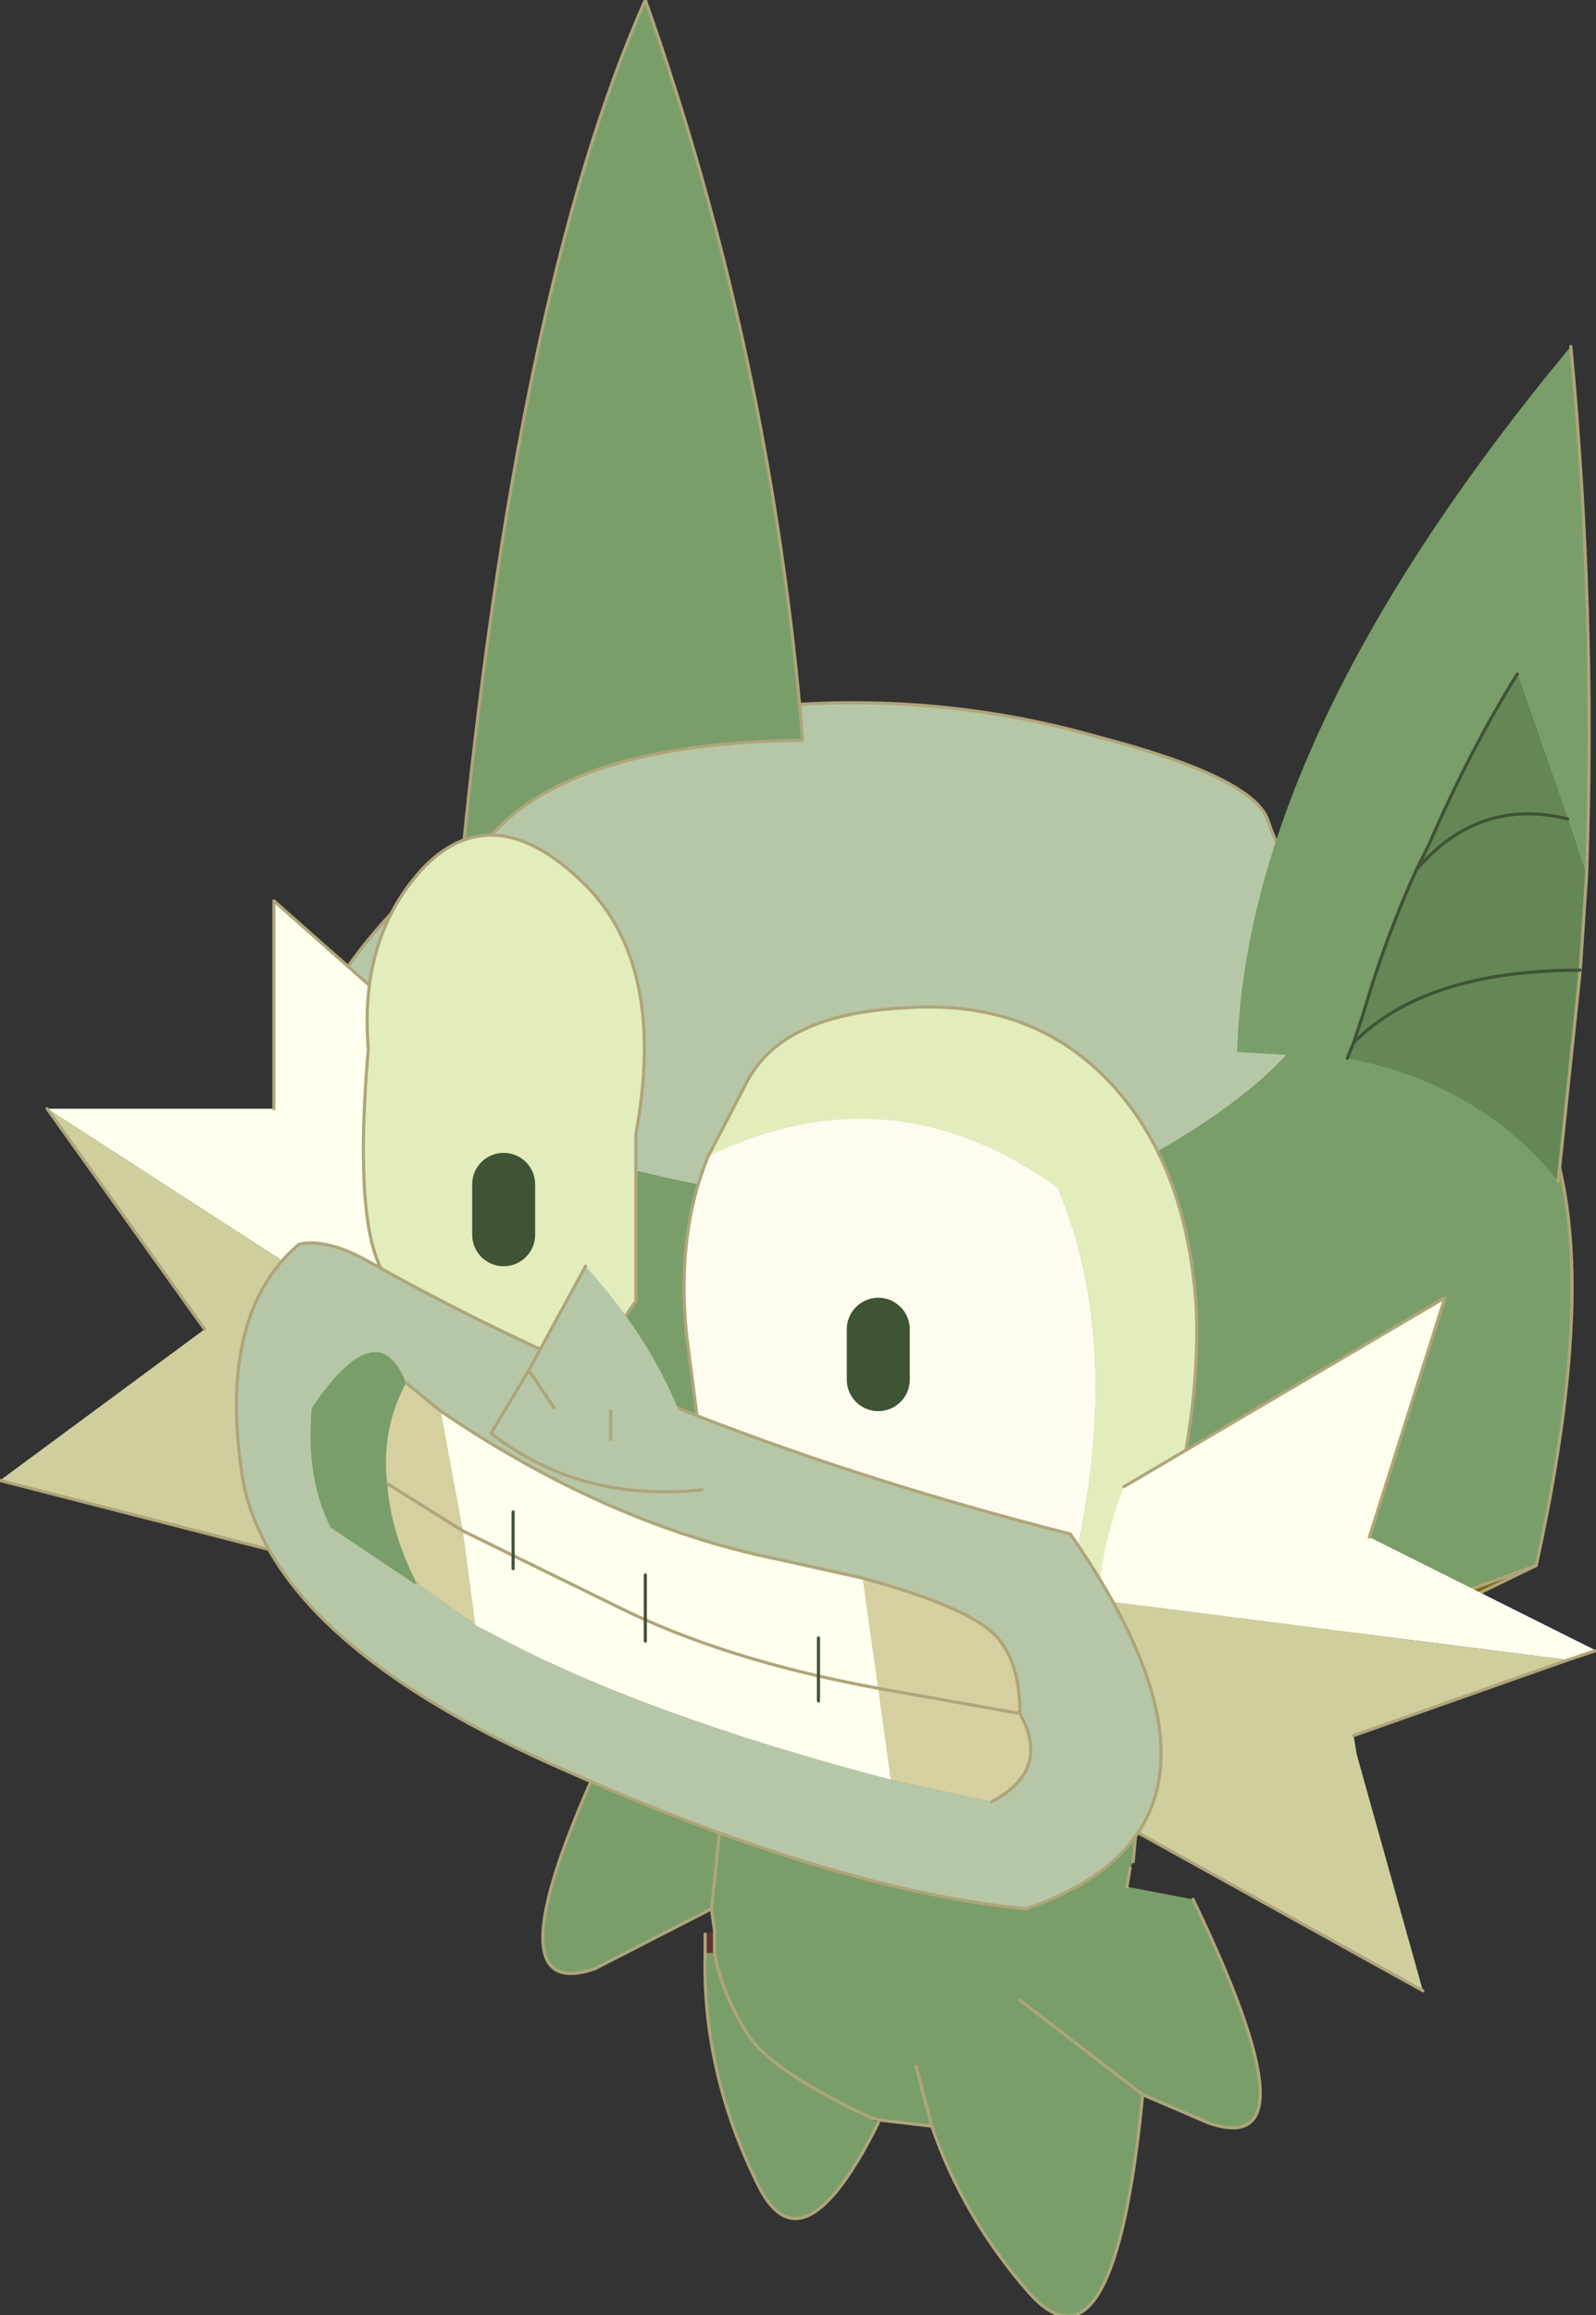<?xml version="1.0" encoding="UTF-8" standalone="no"?>
<svg xmlns:xlink="http://www.w3.org/1999/xlink" height="36.75px" width="25.35px" xmlns="http://www.w3.org/2000/svg">
  <rect width="100%" height="100%" fill="#333333" stroke="none"/>
  <g transform="matrix(1.0, 0.0, 0.0, 1.0, -3.75, -1.25)">
    <path d="M15.1 31.9 L15.1 31.95 15.1 32.25 14.95 32.25 14.95 31.95 15.1 31.9 M17.55 34.85 L17.7 34.9 17.7 34.95 17.55 34.85" fill="#653434" fill-rule="evenodd" stroke="none"/>
    <path d="M15.3 29.1 L15.45 27.6 15.5 27.35 Q15.65 26.2 15.95 26.05 16.6 25.25 18.25 24.85 L19.05 25.0 Q20.25 25.35 21.2 26.65 L21.6 27.5 Q21.9 28.05 21.85 29.65 L21.75 30.8 21.7 30.9 21.65 31.2 22.7 31.4 Q24.7 35.55 22.95 34.95 L21.9 34.5 Q21.45 39.15 20.1 37.65 19.05 36.45 18.55 35.0 L17.7 34.9 17.55 34.85 Q15.95 34.1 15.6 33.5 15.2 32.85 15.1 32.25 15.2 32.85 15.6 33.5 15.95 34.1 17.55 34.85 L17.7 34.95 Q16.5 37.35 15.8 35.95 14.9 34.15 14.95 32.25 L15.1 32.25 15.1 31.95 15.1 31.9 15.05 31.55 15.1 31.1 15.3 29.1 15.1 31.1 15.05 31.55 13.2 32.5 Q11.45 33.1 13.4 28.95 L15.3 29.1 M18.3 34.05 L18.55 35.0 18.3 34.05 M19.95 33.0 L21.9 34.5 19.95 33.0" fill="#799e69" fill-rule="evenodd" stroke="none"/>
    <path d="M21.75 30.8 L21.85 29.65 Q21.9 28.05 21.6 27.5 L21.2 26.65 Q20.25 25.35 19.05 25.0 L18.25 24.85 Q16.6 25.25 15.95 26.05 15.65 26.2 15.5 27.35 L15.45 27.6 15.3 29.1 15.1 31.1 15.05 31.55 15.1 31.9 15.1 31.95 15.1 32.25 Q15.2 32.85 15.6 33.5 15.95 34.1 17.55 34.85 L17.7 34.9 18.55 35.0 18.3 34.05 M14.95 31.95 L14.95 32.25 Q14.9 34.15 15.8 35.95 16.5 37.35 17.7 34.95 L17.7 34.9 M15.05 31.55 L13.2 32.5 Q11.45 33.1 13.4 28.95 M18.55 35.0 Q19.05 36.45 20.1 37.65 21.45 39.15 21.9 34.5 L19.95 33.0 M21.65 31.2 L21.7 30.9 M21.9 34.5 L22.95 34.95 Q24.7 35.55 22.7 31.4" fill="none" stroke="#afa57a" stroke-linecap="round" stroke-linejoin="round" stroke-width="0.05"/>
    <path d="M21.55 28.5 L28.15 26.1 24.95 27.65 21.55 28.5" fill="#7b6810" fill-rule="evenodd" stroke="none"/>
    <path d="M8.7 17.65 Q15.1 21.45 21.55 19.85 25.65 17.7 24.8 15.65 25.8 16.1 27.65 18.05 29.5 20.0 28.15 26.1 L21.55 28.5 17.4 28.6 Q13.7 28.3 10.85 27.0 8.05 25.6 8.05 24.0 L8.05 23.9 8.15 23.6 8.3 19.05 8.25 19.05 8.65 17.75 8.7 17.65" fill="#799e69" fill-rule="evenodd" stroke="none"/>
    <path d="M24.8 15.65 Q25.65 17.7 21.55 19.85 15.1 21.45 8.7 17.65 9.3 16.1 11.45 14.4 13.55 12.65 16.15 12.45 18.75 12.25 21.2 12.95 23.7 13.6 23.9 14.3 24.1 14.95 24.8 15.65" fill="#b6c7a7" fill-rule="evenodd" stroke="none"/>
    <path d="M21.55 28.5 L28.15 26.1 Q29.5 20.0 27.65 18.05 25.8 16.1 24.8 15.65 24.1 14.95 23.9 14.3 23.7 13.6 21.2 12.95 18.75 12.25 16.15 12.45 13.55 12.65 11.45 14.4 9.3 16.1 8.7 17.65 M28.15 26.1 L24.95 27.65 21.55 28.5" fill="none" stroke="#afa57a" stroke-linecap="round" stroke-linejoin="round" stroke-width="0.05"/>
    <path d="M27.85 11.95 Q27.1 13.15 26.45 14.65 L26.25 15.05 Q25.75 16.15 25.4 17.35 L25.25 17.8 25.15 18.05 23.4 17.95 Q23.55 12.95 28.7 6.75 29.1 10.95 28.95 15.15 L28.65 14.25 27.85 11.95" fill="#799e69" fill-rule="evenodd" stroke="none"/>
    <path d="M25.15 18.05 L25.25 17.8 25.4 17.35 Q25.75 16.15 26.25 15.05 L26.45 14.65 Q27.1 13.15 27.85 11.95 L28.65 14.25 28.95 15.15 28.85 16.65 28.5 20.0 Q27.25 18.45 25.15 18.05 M26.25 15.05 Q27.25 13.9 28.65 14.25 27.25 13.9 26.25 15.05 M25.25 17.8 Q26.4 16.65 28.85 16.65 26.4 16.65 25.25 17.8" fill="#658756" fill-rule="evenodd" stroke="none"/>
    <path d="M28.95 15.15 Q29.1 10.95 28.7 6.75 M28.5 20.0 L28.85 16.65 28.95 15.15" fill="none" stroke="#afa57a" stroke-linecap="round" stroke-linejoin="round" stroke-width="0.05"/>
    <path d="M25.15 18.05 L25.25 17.8 25.4 17.35 Q25.75 16.15 26.25 15.05 L26.45 14.65 Q27.1 13.15 27.85 11.95 M28.85 16.65 Q26.4 16.65 25.25 17.8 M28.65 14.25 Q27.25 13.9 26.25 15.05" fill="none" stroke="#3f5335" stroke-linecap="round" stroke-linejoin="round" stroke-width="0.05"/>
    <path d="M16.5 13.0 Q12.0 13.05 11.05 15.3 11.95 5.85 14.0 1.25 16.0 6.9 16.5 13.0" fill="#799e69" fill-rule="evenodd" stroke="none"/>
    <path d="M16.5 13.0 Q12.0 13.05 11.05 15.3 11.95 5.85 14.0 1.25 16.0 6.9 16.5 13.0 Z" fill="none" stroke="#afa57a" stroke-linecap="round" stroke-linejoin="round" stroke-width="0.05"/>
    <path d="M4.5 18.85 L8.1 18.85 8.1 15.55 12.4 19.35 11.0 23.05 4.5 18.85" fill="#ffffed" fill-rule="evenodd" stroke="none"/>
    <path d="M7.0 22.35 L4.5 18.85 11.0 23.05 9.4 26.2 3.75 24.75 7.0 22.35" fill="#cfcf9e" fill-rule="evenodd" stroke="none"/>
    <path d="M7.0 22.35 L4.5 18.85 M8.1 18.85 L8.1 15.55 12.4 19.35 11.0 23.05 9.4 26.2 3.75 24.75" fill="none" stroke="#afa57a" stroke-linecap="round" stroke-linejoin="round" stroke-width="0.05"/>
    <path d="M9.6 17.9 Q9.45 16.1 10.5 15.0 11.6 13.9 13.0 15.25 14.35 16.55 13.85 19.25 L13.85 21.9 Q12.9 23.35 11.85 23.2 L10.15 21.75 Q9.3 21.4 9.6 17.9" fill="#e3edbc" fill-rule="evenodd" stroke="none"/>
    <path d="M9.6 17.9 Q9.45 16.1 10.5 15.0 11.6 13.9 13.0 15.25 14.35 16.55 13.85 19.25 L13.85 21.9 Q12.9 23.35 11.85 23.2 L10.15 21.75 Q9.3 21.4 9.6 17.9 Z" fill="none" stroke="#afa57a" stroke-linecap="round" stroke-linejoin="round" stroke-width="0.05"/>
    <path d="M15.0 19.6 Q17.9 18.2 20.55 20.1 21.85 23.15 20.35 27.75 L20.1 27.75 15.6 25.9 Q14.95 25.1 14.85 23.95 L14.65 22.4 Q14.5 20.8 15.0 19.6" fill="#fffbee" fill-rule="evenodd" stroke="none"/>
    <path d="M15.0 19.6 L15.6 18.45 Q16.15 17.35 18.1 17.25 20.1 17.1 21.35 18.4 22.6 19.7 22.75 22.0 22.85 24.15 21.85 27.05 L21.7 27.25 21.65 27.25 Q21.25 27.6 20.35 27.75 21.85 23.15 20.55 20.1 17.9 18.2 15.0 19.6" fill="#e3edbc" fill-rule="evenodd" stroke="none"/>
    <path d="M20.35 27.75 Q21.25 27.6 21.65 27.25 L21.7 27.25 21.85 27.05 Q22.85 24.15 22.75 22.0 22.6 19.7 21.35 18.4 20.1 17.1 18.1 17.25 16.15 17.35 15.6 18.45 L15.0 19.6 Q14.5 20.8 14.65 22.4 L14.85 23.95 Q14.95 25.1 15.6 25.9 L20.1 27.75 20.35 27.75 M21.65 27.25 L21.85 27.05" fill="none" stroke="#afa57a" stroke-linecap="round" stroke-linejoin="round" stroke-width="0.05"/>
    <path d="M25.5 25.65 L29.1 27.45 28.65 27.6 21.2 26.65 Q21.25 25.75 21.6 24.85 L26.7 21.85 25.5 25.65" fill="#ffffed" fill-rule="evenodd" stroke="none"/>
    <path d="M28.65 27.6 L25.25 28.8 25.3 29.1 26.35 32.85 21.75 30.3 Q21.05 28.05 21.2 26.65 L28.65 27.6" fill="#cfcf9e" fill-rule="evenodd" stroke="none"/>
    <path d="M29.1 27.45 L28.65 27.6 25.25 28.8 M26.35 32.85 L21.75 30.3 M21.6 24.85 L26.7 21.85 25.5 25.65" fill="none" stroke="#afa57a" stroke-linecap="round" stroke-linejoin="round" stroke-width="0.05"/>
    <path d="M10.4 26.35 L10.35 26.4 10.35 26.35 10.4 26.35" fill="#e1a66a" fill-rule="evenodd" stroke="none"/>
    <path d="M10.2 23.2 L10.75 23.65 11.1 25.55 9.9 24.8 11.1 25.55 11.3 27.05 11.25 27.0 10.75 26.65 10.6 26.55 10.4 26.4 10.4 26.35 10.35 26.35 Q9.95 25.55 9.9 24.8 9.8 23.95 10.2 23.2 M17.45 26.3 Q19.1 26.75 19.55 27.2 19.95 27.6 19.95 28.45 20.45 29.35 19.5 29.85 L17.9 29.5 17.7 28.05 17.45 26.3 M19.95 28.45 L17.7 28.05 19.95 28.45" fill="#d6d0a0" fill-rule="evenodd" stroke="none"/>
    <path d="M10.2 23.2 Q9.8 23.95 9.9 24.8 9.95 25.55 10.35 26.35 L10.35 26.4 9.0 25.5 Q8.6 24.7 8.7 23.6 9.75 22.05 10.2 23.2" fill="#799e69" fill-rule="evenodd" stroke="none"/>
    <path d="M10.75 23.65 L10.2 23.2 Q9.75 22.05 8.7 23.6 8.6 24.7 9.0 25.5 L10.35 26.4 10.4 26.35 10.4 26.4 10.6 26.55 10.75 26.65 11.25 27.0 11.3 27.05 11.6 27.2 Q13.9 28.45 17.9 29.5 L19.5 29.85 Q20.45 29.35 19.95 28.45 19.95 27.6 19.55 27.2 19.1 26.75 17.45 26.3 L16.1 26.0 Q13.4 25.45 10.75 23.65 M9.65 21.3 Q14.45 24.0 20.75 25.6 23.95 30.2 20.05 31.55 16.95 31.25 12.5 29.25 8.05 27.25 7.6 24.7 7.2 22.1 8.5 21.0 8.95 20.9 9.65 21.3" fill="#b6c7a7" fill-rule="evenodd" stroke="none"/>
    <path d="M11.1 25.55 L10.75 23.65 Q13.4 25.45 16.1 26.0 L17.45 26.3 17.7 28.05 17.9 29.5 Q13.9 28.45 11.6 27.2 L11.3 27.05 11.1 25.55 13.55 26.75 Q15.25 27.6 17.7 28.05 15.25 27.6 13.55 26.75 L11.1 25.55" fill="#ffffed" fill-rule="evenodd" stroke="none"/>
    <path d="M10.75 23.65 L10.2 23.2 M9.9 24.8 L11.1 25.55 13.55 26.75 Q15.25 27.6 17.7 28.05 L19.95 28.45 Q20.45 29.35 19.5 29.85 M10.75 23.65 Q13.4 25.45 16.1 26.0 L17.45 26.3 Q19.1 26.75 19.55 27.2 19.95 27.6 19.95 28.45 M9.65 21.3 Q14.45 24.0 20.75 25.6 23.95 30.2 20.05 31.55 16.95 31.25 12.5 29.25 8.05 27.25 7.6 24.7 7.2 22.1 8.5 21.0 8.95 20.9 9.65 21.3 Z" fill="none" stroke="#afa57a" stroke-linecap="round" stroke-linejoin="round" stroke-width="0.05"/>
    <path d="M12.55 23.6 L12.15 23.0 12.55 23.6 M14.9 24.9 Q12.95 25.1 11.55 24.0 L12.15 23.0 13.05 21.35 Q14.55 23.0 14.9 24.9 M13.45 24.1 L13.45 23.65 13.45 24.1" fill="#b6c7a7" fill-rule="evenodd" stroke="none"/>
    <path d="M12.15 23.0 L12.55 23.6 M12.15 23.0 L11.55 24.0 Q12.95 25.1 14.9 24.9 M13.05 21.35 L12.15 23.0 M13.45 23.65 L13.45 24.1" fill="none" stroke="#afa57a" stroke-linecap="round" stroke-linejoin="round" stroke-width="0.05"/>
    <path d="M16.75 27.25 L16.75 28.25" fill="none" stroke="#3f5335" stroke-linecap="round" stroke-linejoin="round" stroke-width="0.05"/>
    <path d="M11.9 25.25 L11.9 26.15" fill="none" stroke="#3f5335" stroke-linecap="round" stroke-linejoin="round" stroke-width="0.05"/>
    <path d="M14.0 26.25 L14.0 27.3" fill="none" stroke="#3f5335" stroke-linecap="round" stroke-linejoin="round" stroke-width="0.05"/>
    <path d="M11.75 20.05 L11.75 20.85" fill="none" stroke="#3f5335" stroke-linecap="round" stroke-linejoin="round" stroke-width="1.0"/>
    <path d="M17.7 22.35 L17.7 23.15" fill="none" stroke="#3f5335" stroke-linecap="round" stroke-linejoin="round" stroke-width="1.0"/>
  </g>
</svg>
